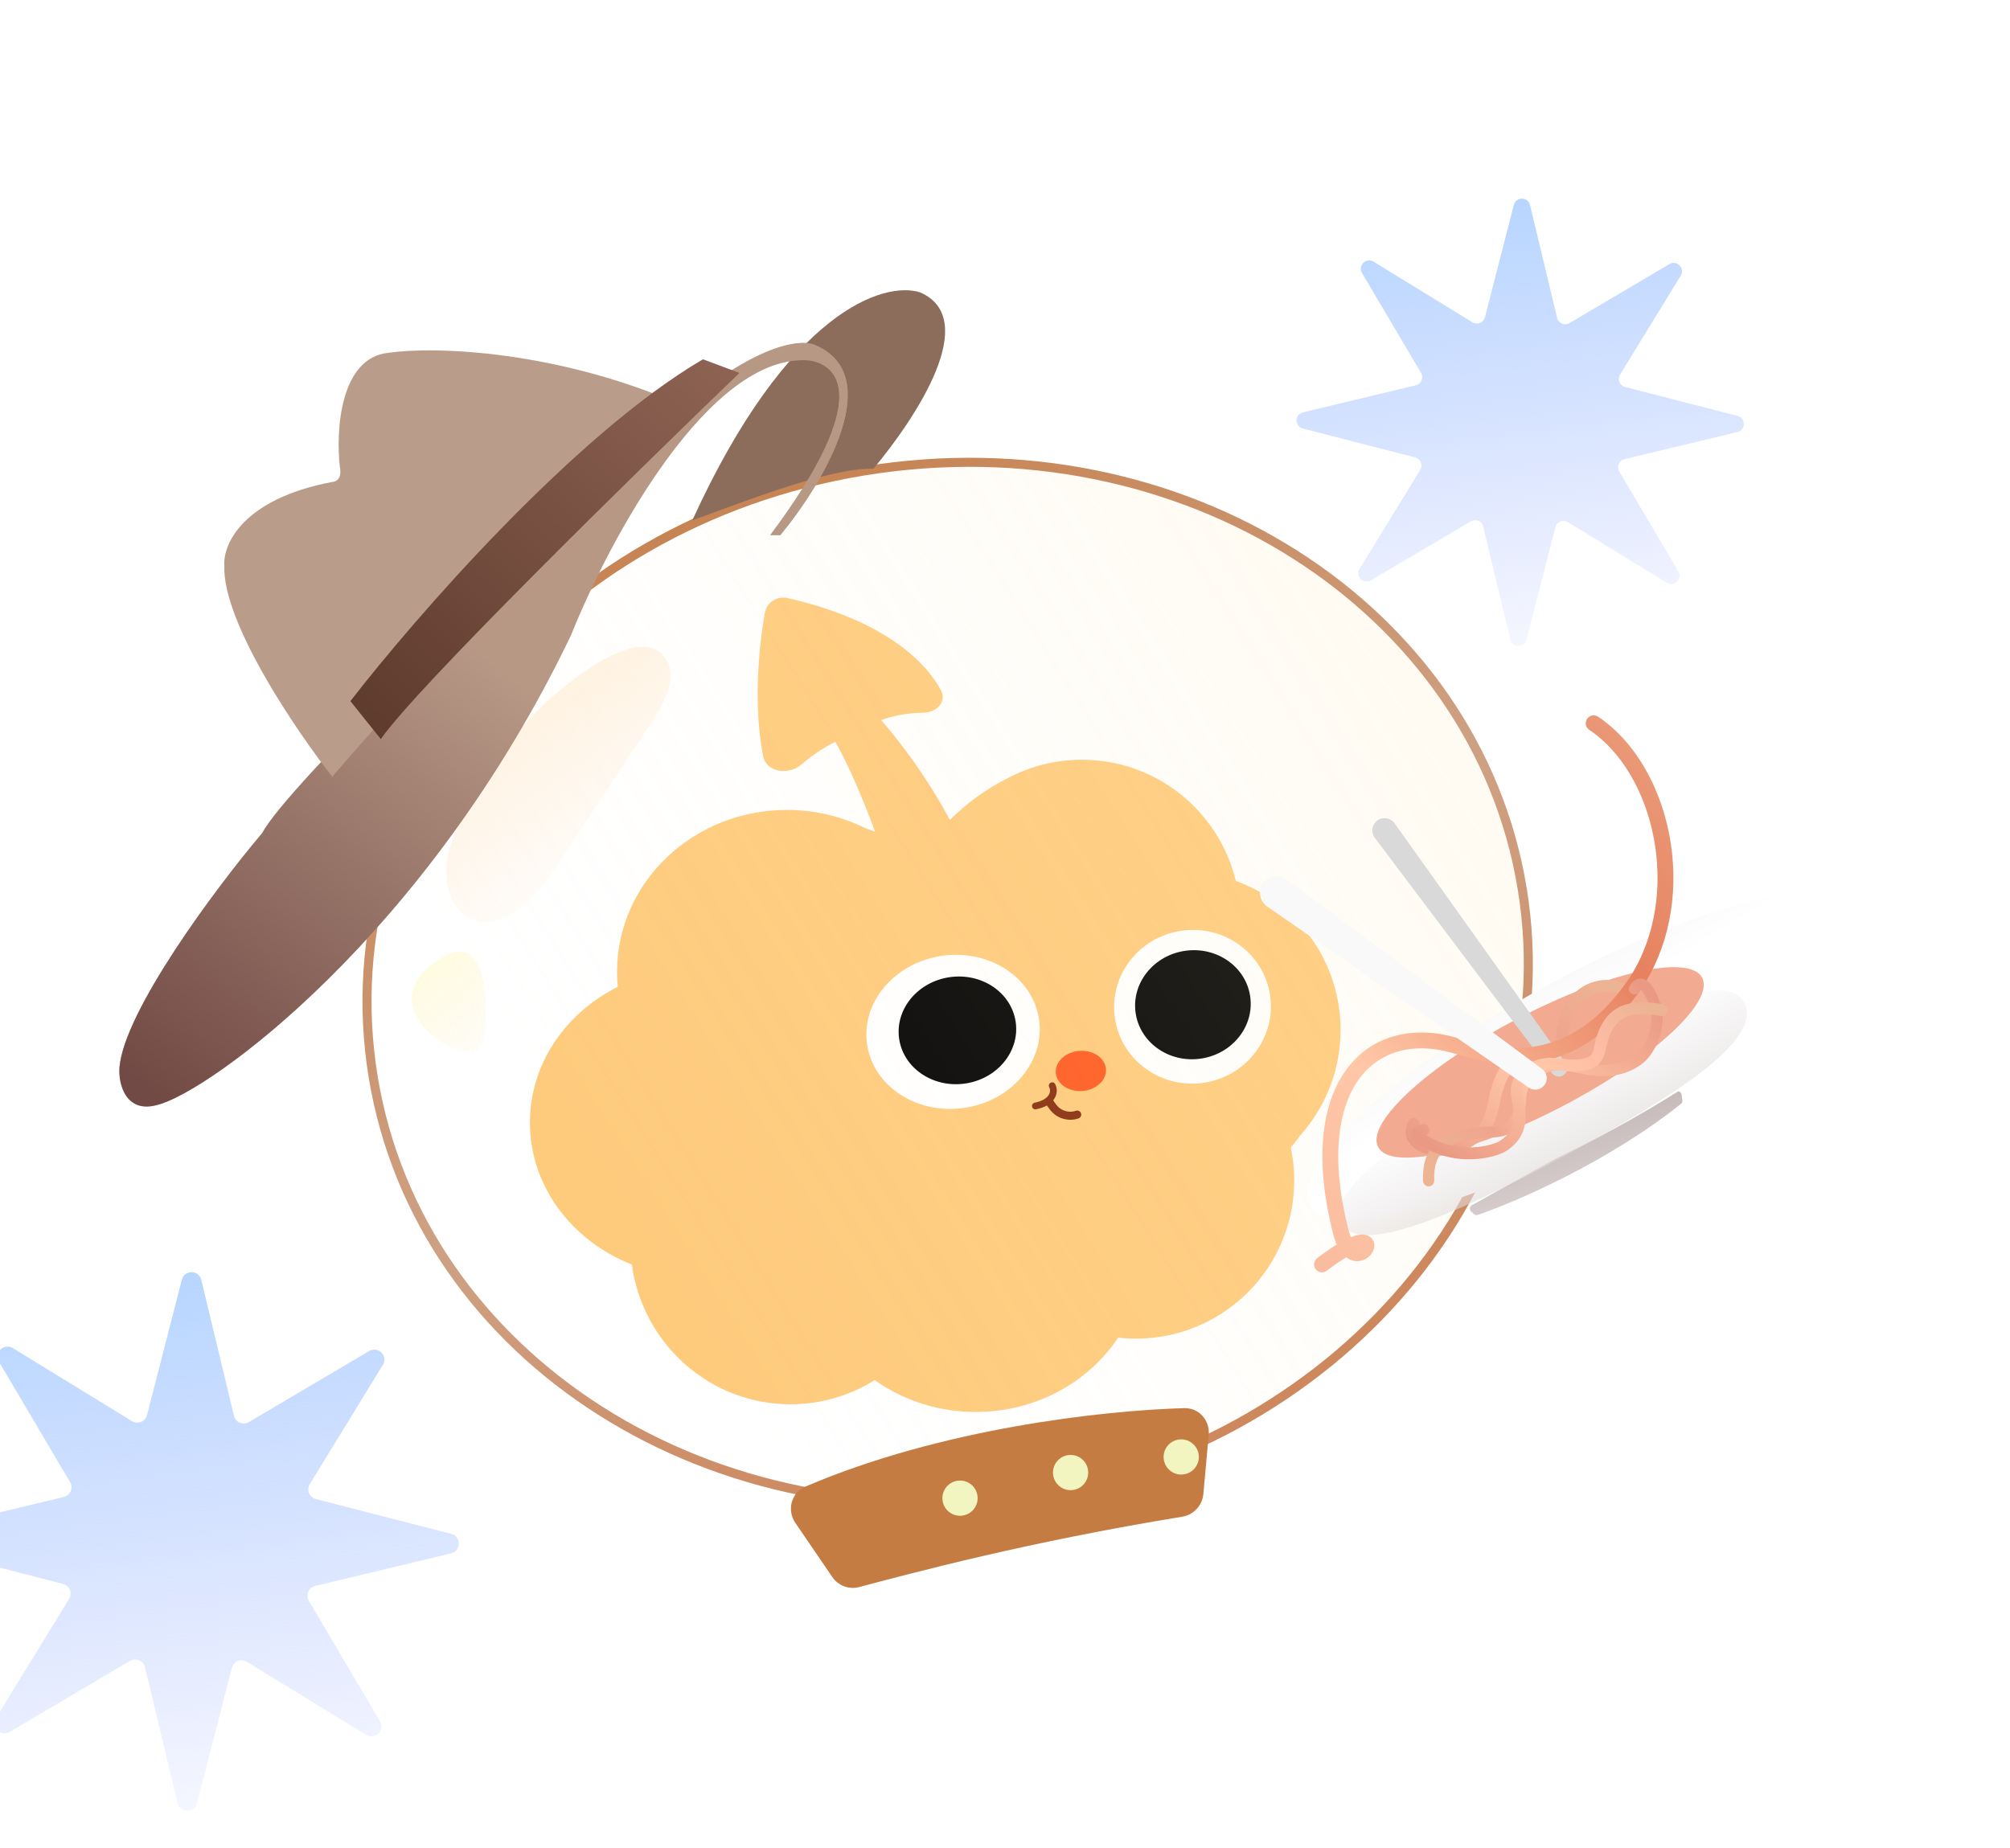 <svg width="298" height="274" viewBox="0 0 298 274" fill="none" xmlns="http://www.w3.org/2000/svg">
<g clip-path="url(#clip0_2876_43122)">
<path d="M0.712 19.125L0.607 19.284L0.79 19.335L0.607 19.389L0.714 19.546L0.54 19.47L0.521 19.66L0.436 19.489L0.3 19.622L0.345 19.437L0.155 19.451L0.308 19.338L0.154 19.227L0.344 19.239L0.297 19.054L0.435 19.185L0.517 19.014L0.538 19.203L0.712 19.125Z" fill="white"/>
<path d="M63.484 37.953L63.378 38.112L63.561 38.163L63.379 38.217L63.486 38.374L63.311 38.298L63.292 38.488L63.208 38.317L63.071 38.45L63.116 38.265L62.926 38.279L63.08 38.166L62.925 38.055L63.115 38.067L63.068 37.882L63.206 38.014L63.289 37.842L63.31 38.031L63.484 37.953Z" fill="white"/>
<path d="M25.114 59.594L25.009 59.752L25.192 59.804L25.009 59.858L25.117 60.015L24.942 59.939L24.923 60.128L24.839 59.958L24.702 60.09L24.747 59.905L24.557 59.92L24.71 59.807L24.556 59.695L24.746 59.707L24.699 59.523L24.837 59.654L24.92 59.483L24.941 59.672L25.114 59.594Z" fill="white"/>
<path d="M31.016 25.164L30.911 25.323L31.094 25.374L30.911 25.428L31.019 25.585L30.844 25.509L30.825 25.698L30.74 25.528L30.604 25.661L30.649 25.476L30.459 25.49L30.612 25.377L30.458 25.266L30.648 25.278L30.601 25.093L30.739 25.224L30.822 25.053L30.843 25.242L31.016 25.164Z" fill="white"/>
<path d="M12.979 33.359L12.874 33.518L13.057 33.57L12.874 33.623L12.982 33.781L12.807 33.704L12.788 33.894L12.703 33.723L12.567 33.856L12.612 33.671L12.422 33.685L12.575 33.572L12.421 33.461L12.611 33.473L12.564 33.288L12.702 33.42L12.784 33.248L12.806 33.438L12.979 33.359Z" fill="white"/>
<path d="M127.104 54.023L126.999 54.182L127.182 54.234L126.999 54.287L127.106 54.445L126.932 54.368L126.913 54.558L126.828 54.387L126.692 54.52L126.737 54.335L126.547 54.349L126.7 54.236L126.546 54.125L126.736 54.137L126.689 53.953L126.827 54.084L126.909 53.912L126.931 54.102L127.104 54.023Z" fill="white"/>
<path d="M69.713 19.922L69.608 20.08L69.791 20.132L69.609 20.186L69.716 20.343L69.541 20.267L69.522 20.456L69.438 20.286L69.301 20.419L69.346 20.234L69.156 20.248L69.31 20.135L69.155 20.023L69.345 20.035L69.298 19.851L69.436 19.982L69.519 19.811L69.54 20L69.713 19.922Z" fill="white"/>
<path d="M208.761 38.937L208.656 39.096L208.839 39.148L208.657 39.201L208.764 39.359L208.589 39.282L208.57 39.472L208.486 39.301L208.349 39.434L208.394 39.249L208.204 39.263L208.357 39.15L208.203 39.039L208.393 39.051L208.346 38.867L208.484 38.998L208.567 38.826L208.588 39.016L208.761 38.937Z" fill="white"/>
<path d="M132.68 92.719L132.574 92.877L132.758 92.929L132.575 92.983L132.682 93.14L132.508 93.064L132.489 93.253L132.404 93.083L132.268 93.216L132.312 93.03L132.123 93.045L132.276 92.932L132.121 92.82L132.311 92.832L132.264 92.648L132.402 92.779L132.485 92.608L132.506 92.797L132.68 92.719Z" fill="white"/>
<path d="M69.387 66.812L69.282 66.971L69.465 67.023L69.282 67.076L69.39 67.234L69.215 67.157L69.196 67.347L69.112 67.176L68.975 67.309L69.02 67.124L68.83 67.138L68.983 67.025L68.829 66.914L69.019 66.926L68.972 66.742L69.11 66.873L69.193 66.701L69.214 66.891L69.387 66.812Z" fill="white"/>
<path d="M66.764 117.641L66.658 117.799L66.842 117.851L66.659 117.905L66.766 118.062L66.592 117.986L66.573 118.175L66.488 118.004L66.352 118.137L66.396 117.952L66.207 117.966L66.36 117.853L66.205 117.742L66.395 117.754L66.349 117.57L66.486 117.701L66.569 117.53L66.59 117.719L66.764 117.641Z" fill="white"/>
<path d="M262.872 113.047L262.767 113.205L262.95 113.257L262.767 113.311L262.875 113.468L262.7 113.392L262.681 113.581L262.596 113.411L262.46 113.544L262.505 113.359L262.315 113.373L262.468 113.26L262.314 113.148L262.504 113.161L262.457 112.976L262.595 113.107L262.677 112.936L262.699 113.125L262.872 113.047Z" fill="white"/>
<path d="M199.252 273.75L199.147 273.909L199.33 273.96L199.147 274.014L199.254 274.171L199.08 274.095L199.061 274.284L198.976 274.114L198.84 274.247L198.885 274.062L198.695 274.076L198.848 273.963L198.694 273.852L198.884 273.864L198.837 273.679L198.975 273.81L199.057 273.639L199.078 273.828L199.252 273.75Z" fill="white"/>
<path d="M256.971 149.453L256.865 149.612L257.049 149.663L256.866 149.717L256.973 149.874L256.799 149.798L256.78 149.988L256.695 149.817L256.559 149.95L256.603 149.765L256.414 149.779L256.567 149.666L256.412 149.555L256.602 149.567L256.555 149.382L256.693 149.514L256.776 149.342L256.797 149.531L256.971 149.453Z" fill="white"/>
<path d="M167.769 123.547L167.663 123.705L167.847 123.757L167.664 123.811L167.771 123.968L167.597 123.892L167.577 124.081L167.493 123.911L167.356 124.044L167.401 123.859L167.211 123.873L167.365 123.76L167.21 123.648L167.4 123.661L167.353 123.476L167.491 123.607L167.574 123.436L167.595 123.625L167.769 123.547Z" fill="white"/>
<path d="M99.229 247.508L99.124 247.666L99.307 247.718L99.124 247.772L99.231 247.929L99.057 247.853L99.038 248.042L98.953 247.872L98.817 248.005L98.862 247.819L98.672 247.834L98.825 247.721L98.671 247.609L98.861 247.621L98.814 247.437L98.952 247.568L99.034 247.397L99.055 247.586L99.229 247.508Z" fill="white"/>
<path d="M19.539 210.125L19.434 210.284L19.617 210.335L19.434 210.389L19.542 210.546L19.367 210.47L19.348 210.659L19.263 210.489L19.127 210.622L19.172 210.437L18.982 210.451L19.135 210.338L18.981 210.227L19.171 210.239L19.124 210.054L19.262 210.185L19.344 210.014L19.366 210.203L19.539 210.125Z" fill="white"/>
<path d="M20.524 96.328L20.418 96.487L20.601 96.538L20.419 96.592L20.526 96.749L20.351 96.673L20.332 96.863L20.248 96.692L20.111 96.825L20.156 96.64L19.966 96.654L20.12 96.541L19.965 96.43L20.155 96.442L20.108 96.257L20.246 96.389L20.329 96.217L20.35 96.406L20.524 96.328Z" fill="white"/>
<path d="M126.12 107.148L126.014 107.307L126.198 107.359L126.015 107.412L126.122 107.57L125.948 107.493L125.929 107.683L125.844 107.512L125.708 107.645L125.752 107.46L125.562 107.474L125.716 107.361L125.561 107.25L125.751 107.262L125.704 107.077L125.842 107.209L125.925 107.037L125.946 107.227L126.12 107.148Z" fill="white"/>
<path d="M276.319 185.203L276.213 185.362L276.396 185.413L276.214 185.467L276.321 185.624L276.146 185.548L276.127 185.738L276.043 185.567L275.906 185.7L275.951 185.515L275.761 185.529L275.915 185.416L275.76 185.305L275.95 185.317L275.903 185.132L276.041 185.264L276.124 185.092L276.145 185.281L276.319 185.203Z" fill="white"/>
<path d="M232.702 225.531L232.597 225.69L232.78 225.741L232.597 225.795L232.705 225.953L232.53 225.876L232.511 226.066L232.426 225.895L232.29 226.028L232.335 225.843L232.145 225.857L232.298 225.744L232.144 225.633L232.334 225.645L232.287 225.46L232.425 225.592L232.508 225.42L232.529 225.609L232.702 225.531Z" fill="white"/>
<path d="M172.36 134.367L172.255 134.526L172.438 134.577L172.255 134.631L172.362 134.788L172.188 134.712L172.169 134.902L172.084 134.731L171.948 134.864L171.993 134.679L171.803 134.693L171.956 134.58L171.801 134.469L171.992 134.481L171.945 134.296L172.083 134.428L172.165 134.256L172.186 134.445L172.36 134.367Z" fill="white"/>
<path d="M243.525 75.008L243.419 75.166L243.602 75.218L243.42 75.272L243.527 75.429L243.352 75.353L243.333 75.542L243.249 75.372L243.112 75.505L243.157 75.32L242.967 75.334L243.121 75.221L242.966 75.109L243.156 75.121L243.109 74.937L243.247 75.068L243.33 74.897L243.351 75.086L243.525 75.008Z" fill="white"/>
<path d="M32.001 243.906L31.895 244.065L32.078 244.116L31.896 244.17L32.003 244.328L31.828 244.251L31.809 244.441L31.725 244.27L31.588 244.403L31.633 244.218L31.443 244.232L31.597 244.119L31.442 244.008L31.632 244.02L31.585 243.835L31.723 243.967L31.806 243.795L31.827 243.984L32.001 243.906Z" fill="white"/>
<path d="M24.13 144.859L24.025 145.018L24.208 145.07L24.025 145.123L24.132 145.281L23.958 145.204L23.939 145.394L23.854 145.223L23.718 145.356L23.763 145.171L23.573 145.185L23.726 145.072L23.572 144.961L23.762 144.973L23.715 144.788L23.852 144.92L23.935 144.748L23.956 144.938L24.13 144.859Z" fill="white"/>
<path d="M204.827 141.25L204.722 141.409L204.905 141.46L204.722 141.514L204.83 141.671L204.655 141.595L204.636 141.784L204.551 141.614L204.415 141.747L204.46 141.562L204.27 141.576L204.423 141.463L204.269 141.352L204.459 141.364L204.412 141.179L204.55 141.31L204.633 141.139L204.654 141.328L204.827 141.25Z" fill="white"/>
<path d="M152.356 188.484L152.25 188.643L152.433 188.695L152.251 188.748L152.358 188.906L152.183 188.829L152.164 189.019L152.08 188.848L151.943 188.981L151.988 188.796L151.798 188.81L151.952 188.697L151.797 188.586L151.987 188.598L151.94 188.413L152.078 188.545L152.161 188.373L152.182 188.563L152.356 188.484Z" fill="white"/>
<path d="M187.331 211.031L187.12 211.349L187.486 211.452L187.121 211.56L187.335 211.875L186.986 211.722L186.948 212.101L186.779 211.76L186.506 212.026L186.595 211.655L186.215 211.683L186.522 211.457L186.213 211.235L186.593 211.259L186.499 210.89L186.775 211.152L186.941 210.809L186.983 211.188L187.331 211.031Z" fill="white"/>
<path d="M106.173 155.281L105.962 155.599L106.329 155.702L105.964 155.81L106.178 156.125L105.829 155.972L105.791 156.351L105.621 156.01L105.348 156.276L105.438 155.905L105.058 155.933L105.365 155.707L105.056 155.485L105.436 155.509L105.342 155.14L105.618 155.402L105.784 155.059L105.826 155.438L106.173 155.281Z" fill="white"/>
<path d="M225.872 19.516L225.661 19.833L226.027 19.936L225.662 20.044L225.876 20.359L225.527 20.206L225.489 20.585L225.32 20.244L225.047 20.51L225.136 20.14L224.756 20.168L225.063 19.942L224.754 19.719L225.134 19.743L225.04 19.374L225.316 19.637L225.482 19.294L225.524 19.672L225.872 19.516Z" fill="white"/>
<path d="M154.38 20.492L154.169 20.81L154.536 20.913L154.171 21.02L154.385 21.335L154.036 21.183L153.998 21.562L153.828 21.221L153.556 21.486L153.645 21.116L153.265 21.144L153.572 20.918L153.263 20.696L153.643 20.72L153.549 20.351L153.825 20.613L153.991 20.27L154.033 20.649L154.38 20.492Z" fill="white"/>
<path d="M294.085 212.016L293.874 212.333L294.241 212.436L293.875 212.544L294.09 212.859L293.741 212.706L293.702 213.085L293.533 212.744L293.26 213.01L293.35 212.64L292.97 212.668L293.277 212.442L292.967 212.219L293.348 212.243L293.254 211.874L293.53 212.137L293.695 211.794L293.738 212.172L294.085 212.016Z" fill="white"/>
<path d="M65.18 204.141L64.969 204.458L65.336 204.561L64.97 204.669L65.185 204.984L64.836 204.831L64.798 205.21L64.628 204.869L64.355 205.135L64.445 204.765L64.065 204.793L64.372 204.567L64.063 204.344L64.443 204.368L64.349 203.999L64.625 204.262L64.79 203.919L64.833 204.297L65.18 204.141Z" fill="white"/>
<path d="M18.284 184.797L18.073 185.114L18.44 185.218L18.074 185.325L18.289 185.64L17.94 185.487L17.902 185.867L17.732 185.525L17.459 185.791L17.549 185.421L17.169 185.449L17.476 185.223L17.167 185L17.547 185.024L17.453 184.655L17.729 184.918L17.894 184.575L17.937 184.954L18.284 184.797Z" fill="white"/>
<path d="M2.214 108.383L2.003 108.7L2.37 108.804L2.005 108.911L2.219 109.226L1.87 109.073L1.832 109.453L1.662 109.111L1.389 109.377L1.479 109.007L1.099 109.035L1.406 108.809L1.097 108.586L1.477 108.61L1.383 108.241L1.659 108.504L1.825 108.161L1.867 108.539L2.214 108.383Z" fill="white"/>
<path d="M233.712 1.338L233.481 1.331L233.652 1.575L233.407 1.406L233.417 1.639L233.274 1.388L233.118 1.5L233.143 1.284L232.895 1.224L233.077 1.144L232.852 0.939L233.105 1.032L233.009 0.779L233.216 1.002L233.293 0.819L233.356 1.067L233.571 1.04L233.461 1.197L233.712 1.338Z" fill="white"/>
<path d="M294.217 84.565L293.986 84.558L294.156 84.801L293.912 84.633L293.922 84.865L293.779 84.614L293.623 84.727L293.648 84.51L293.4 84.45L293.582 84.37L293.357 84.166L293.61 84.259L293.514 84.006L293.72 84.229L293.798 84.045L293.861 84.294L294.076 84.266L293.966 84.424L294.217 84.565Z" fill="white"/>
<path d="M273.153 118.229L272.921 118.222L273.092 118.465L272.848 118.297L272.857 118.529L272.714 118.278L272.559 118.391L272.584 118.175L272.336 118.114L272.517 118.034L272.293 117.83L272.546 117.923L272.45 117.67L272.656 117.893L272.734 117.709L272.796 117.958L273.011 117.93L272.901 118.088L273.153 118.229Z" fill="white"/>
<path d="M219.974 28.416L219.743 28.409L219.913 28.653L219.669 28.485L219.679 28.717L219.535 28.466L219.38 28.578L219.405 28.362L219.157 28.302L219.339 28.222L219.114 28.017L219.367 28.11L219.271 27.857L219.477 28.08L219.555 27.897L219.618 28.146L219.832 28.118L219.723 28.276L219.974 28.416Z" fill="white"/>
<path d="M181.067 61.393L180.836 61.386L181.006 61.63L180.762 61.461L180.772 61.693L180.629 61.442L180.473 61.555L180.498 61.339L180.25 61.279L180.432 61.198L180.207 60.994L180.46 61.087L180.364 60.834L180.571 61.057L180.648 60.873L180.711 61.122L180.926 61.094L180.816 61.252L181.067 61.393Z" fill="white"/>
<path d="M290.994 179.666L290.762 179.659L290.933 179.903L290.688 179.734L290.698 179.967L290.555 179.716L290.4 179.828L290.425 179.612L290.177 179.552L290.358 179.472L290.134 179.267L290.387 179.361L290.291 179.107L290.497 179.33L290.574 179.147L290.637 179.396L290.852 179.368L290.742 179.525L290.994 179.666Z" fill="white"/>
<path d="M125.913 189.893L125.682 189.886L125.853 190.129L125.608 189.961L125.618 190.193L125.475 189.942L125.319 190.055L125.344 189.839L125.096 189.778L125.278 189.698L125.053 189.494L125.307 189.587L125.211 189.334L125.417 189.557L125.494 189.374L125.557 189.622L125.772 189.594L125.662 189.752L125.913 189.893Z" fill="white"/>
<path d="M62.328 73.44L62.097 73.433L62.268 73.676L62.023 73.508L62.033 73.74L61.89 73.489L61.734 73.602L61.76 73.385L61.511 73.325L61.693 73.245L61.468 73.041L61.722 73.134L61.626 72.881L61.832 73.104L61.909 72.92L61.972 73.169L62.187 73.141L62.077 73.299L62.328 73.44Z" fill="white"/>
<path d="M255.54 121.026L255.309 121.019L255.48 121.262L255.235 121.094L255.245 121.326L255.102 121.075L254.946 121.188L254.971 120.971L254.723 120.911L254.905 120.831L254.68 120.627L254.933 120.72L254.838 120.467L255.044 120.69L255.121 120.506L255.184 120.755L255.399 120.727L255.289 120.885L255.54 121.026Z" fill="white"/>
<path d="M288.527 192.502L288.295 192.495L288.466 192.739L288.222 192.57L288.231 192.803L288.088 192.552L287.933 192.664L287.958 192.448L287.71 192.388L287.891 192.308L287.667 192.103L287.92 192.196L287.824 191.943L288.03 192.166L288.108 191.983L288.17 192.232L288.385 192.204L288.275 192.361L288.527 192.502Z" fill="white"/>
<path d="M52.521 111.401L52.29 111.394L52.46 111.637L52.216 111.469L52.225 111.701L52.082 111.45L51.927 111.563L51.952 111.346L51.704 111.286L51.885 111.206L51.661 111.002L51.914 111.095L51.818 110.842L52.024 111.065L52.102 110.881L52.165 111.13L52.379 111.102L52.269 111.26L52.521 111.401Z" fill="white"/>
<path d="M113.661 32.479L113.43 32.472L113.6 32.715L113.356 32.547L113.366 32.779L113.223 32.528L113.067 32.641L113.092 32.425L112.844 32.364L113.026 32.284L112.801 32.08L113.054 32.173L112.958 31.92L113.164 32.143L113.242 31.959L113.305 32.208L113.519 32.18L113.41 32.338L113.661 32.479Z" fill="white"/>
<path d="M227.667 208.166L227.436 208.159L227.607 208.403L227.362 208.234L227.372 208.467L227.229 208.216L227.073 208.328L227.098 208.112L226.85 208.052L227.032 207.972L226.807 207.767L227.06 207.861L226.964 207.607L227.171 207.83L227.248 207.647L227.311 207.896L227.526 207.868L227.416 208.025L227.667 208.166Z" fill="white"/>
<path d="M251.23 263.622L250.767 263.608L251.108 264.096L250.619 263.759L250.639 264.224L250.352 263.721L250.041 263.946L250.091 263.514L249.595 263.393L249.958 263.233L249.509 262.823L250.015 263.01L249.823 262.503L250.236 262.95L250.391 262.583L250.517 263.08L250.947 263.025L250.727 263.34L251.23 263.622Z" fill="white"/>
<path d="M198.973 132.52L198.51 132.507L198.851 132.994L198.362 132.657L198.382 133.122L198.096 132.62L197.784 132.845L197.834 132.412L197.338 132.292L197.701 132.131L197.252 131.722L197.758 131.909L197.567 131.402L197.979 131.848L198.134 131.481L198.26 131.979L198.69 131.923L198.47 132.239L198.973 132.52Z" fill="white"/>
<path d="M118.115 120.77L117.652 120.757L117.993 121.244L117.504 120.907L117.524 121.372L117.238 120.87L116.926 121.095L116.977 120.662L116.48 120.542L116.843 120.381L116.394 119.972L116.901 120.159L116.709 119.652L117.121 120.098L117.276 119.731L117.402 120.229L117.832 120.173L117.612 120.489L118.115 120.77Z" fill="white"/>
<path d="M32.612 181.817L32.149 181.803L32.49 182.291L32.001 181.954L32.021 182.419L31.734 181.916L31.423 182.141L31.473 181.709L30.977 181.589L31.34 181.428L30.891 181.019L31.397 181.205L31.205 180.699L31.618 181.145L31.773 180.778L31.899 181.276L32.328 181.22L32.108 181.536L32.612 181.817Z" fill="white"/>
<path d="M78.822 54.106L78.359 54.093L78.7 54.58L78.211 54.243L78.231 54.708L77.944 54.206L77.633 54.431L77.683 53.998L77.187 53.878L77.55 53.717L77.101 53.308L77.607 53.495L77.415 52.988L77.828 53.434L77.983 53.067L78.109 53.565L78.538 53.509L78.318 53.825L78.822 54.106Z" fill="white"/>
<path d="M2.164 122.614L1.702 122.6L2.043 123.088L1.554 122.751L1.573 123.216L1.287 122.713L0.976 122.938L1.026 122.506L0.529 122.385L0.893 122.225L0.443 121.816L0.95 122.002L0.758 121.496L1.171 121.942L1.326 121.575L1.451 122.073L1.881 122.017L1.661 122.332L2.164 122.614Z" fill="white"/>
<path d="M248.827 84.738C249.482 85.846 248.216 87.091 247.119 86.419L232.443 77.423C231.735 76.989 230.809 77.364 230.602 78.168L226.312 94.838C225.992 96.085 224.217 96.07 223.916 94.819L219.9 78.081C219.706 77.273 218.786 76.883 218.071 77.306L203.25 86.06C202.142 86.715 200.897 85.449 201.57 84.352L210.565 69.676C210.999 68.968 210.625 68.042 209.82 67.835L193.15 63.546C191.904 63.225 191.918 61.45 193.17 61.149L209.908 57.133C210.715 56.939 211.105 56.019 210.683 55.304L201.928 40.483C201.274 39.375 202.539 38.13 203.637 38.803L218.313 47.798C219.021 48.233 219.946 47.858 220.153 47.054L224.443 30.383C224.764 29.137 226.539 29.151 226.839 30.403L230.856 47.141C231.05 47.949 231.969 48.338 232.684 47.916L247.505 39.162C248.613 38.507 249.858 39.773 249.186 40.87L240.19 55.546C239.756 56.254 240.131 57.179 240.935 57.386L257.605 61.676C258.852 61.997 258.837 63.772 257.586 64.072L240.848 68.089C240.04 68.283 239.65 69.202 240.073 69.917L248.827 84.738Z" fill="url(#paint0_linear_2876_43122)"/>
<path d="M56.33 255.237C57.118 256.572 55.594 258.071 54.272 257.261L36.596 246.427C35.743 245.904 34.628 246.355 34.379 247.324L29.212 267.402C28.826 268.904 26.688 268.886 26.326 267.379L21.488 247.218C21.255 246.246 20.147 245.776 19.286 246.285L1.435 256.829C0.1 257.618 -1.399 256.094 -0.589 254.772L10.245 237.096C10.768 236.243 10.317 235.128 9.348 234.878L-10.73 229.712C-12.232 229.325 -12.214 227.187 -10.707 226.826L9.453 221.988C10.426 221.754 10.896 220.647 10.387 219.786L-0.157 201.934C-0.946 200.6 0.578 199.1 1.9 199.91L19.576 210.745C20.429 211.268 21.544 210.816 21.794 209.848L26.96 189.769C27.347 188.268 29.485 188.286 29.846 189.793L34.684 209.953C34.917 210.926 36.025 211.395 36.886 210.887L54.737 200.342C56.072 199.554 57.572 201.078 56.762 202.4L45.927 220.076C45.404 220.929 45.855 222.044 46.824 222.293L66.903 227.46C68.404 227.846 68.386 229.984 66.879 230.346L46.719 235.184C45.746 235.417 45.277 236.525 45.785 237.386L56.33 255.237Z" fill="url(#paint1_linear_2876_43122)"/>
<g filter="url(#filter0_ii_2876_43122)">
<path d="M122.342 87.302C122.619 85.733 124.153 84.742 125.706 85.095C139.672 88.275 146.072 94.295 148.454 98.789C149.349 100.48 147.798 102.058 145.885 102.092C143.316 102.137 141.191 102.605 139.565 103.192C141.672 105.531 146.266 111.358 149.763 118C152.158 115.615 155.123 113.397 158.42 111.771C161.685 110.05 165.403 109.074 169.35 109.074C180.418 109.074 189.694 116.738 192.167 127.048C201.22 130.301 207.695 138.961 207.695 149.135C207.695 155.125 205.448 160.591 201.753 164.737C201.306 165.349 200.828 165.965 200.32 166.587C200.651 168.157 200.827 169.786 200.827 171.455C200.826 184.414 190.321 194.919 177.363 194.919C176.469 194.919 175.587 194.867 174.719 194.77C170.318 201.389 162.511 205.792 153.612 205.792C147.985 205.792 142.796 204.031 138.626 201.064C134.999 203.338 130.722 204.652 126.141 204.652C114.134 204.652 104.21 195.635 102.616 183.927C93.734 180.43 87.511 172.321 87.511 162.875C87.511 154.186 92.775 146.628 100.531 142.75C100.462 142.026 100.425 141.292 100.425 140.551C100.425 127.276 111.699 116.514 125.606 116.514C129.777 116.514 133.712 117.483 137.176 119.197C137.67 119.369 138.17 119.551 138.676 119.743C137.222 115.765 135.119 110.604 132.8 106.404C130.811 107.406 129.141 108.588 127.792 109.76C125.924 111.383 122.582 110.99 122.099 108.562C120.638 101.212 121.383 92.731 122.342 87.302Z" fill="#FECA7A"/>
</g>
<g filter="url(#filter1_g_2876_43122)">
<ellipse cx="141.3" cy="153.018" rx="12.88" ry="11.393" transform="rotate(-8.011 141.3 153.018)" fill="white"/>
</g>
<g filter="url(#filter2_g_2876_43122)">
<ellipse cx="141.945" cy="152.792" rx="8.729" ry="7.97" transform="rotate(-8.011 141.945 152.792)" fill="black"/>
</g>
<g filter="url(#filter3_g_2876_43122)">
<ellipse cx="176.799" cy="149.294" rx="11.629" ry="11.393" transform="rotate(-8.011 176.799 149.294)" fill="white"/>
</g>
<ellipse cx="160.249" cy="158.809" rx="3.73" ry="2.984" transform="rotate(-4.241 160.249 158.809)" fill="#FF581D"/>
<path d="M155.594 163.438L156.091 164.127C156.911 165.264 158.377 165.734 159.705 165.284V165.284" stroke="#852A0A" stroke-width="1.194" stroke-linecap="round"/>
<g filter="url(#filter4_g_2876_43122)">
<ellipse cx="176.86" cy="148.991" rx="8.581" ry="8.078" transform="rotate(-8.011 176.86 148.991)" fill="black"/>
</g>
<g filter="url(#filter5_n_2876_43122)">
<ellipse cx="140.5" cy="145.721" rx="86.984" ry="77.562" transform="rotate(-9.304 140.5 145.721)" fill="url(#paint2_linear_2876_43122)" fill-opacity="0.9"/>
<path d="M128.069 69.842C175.184 62.123 218.823 89.928 225.677 131.766C232.531 173.603 200.047 213.881 152.932 221.6C105.817 229.319 62.179 201.513 55.324 159.676C48.47 117.838 80.954 77.561 128.069 69.842Z" stroke="url(#paint3_linear_2876_43122)" stroke-width="1.343"/>
</g>
<g filter="url(#filter6_ii_2876_43122)">
<path d="M132.341 232.357L126.862 224.325C125.576 222.44 126.268 219.85 128.365 218.952C148.571 210.3 172.49 207.671 184.526 207.32C186.689 207.257 188.352 209.123 188.156 211.279L187.359 220.065C187.204 221.768 185.908 223.147 184.22 223.423C161.154 227.188 144.229 231.775 136.313 233.856C134.803 234.253 133.221 233.647 132.341 232.357Z" fill="#C57C42"/>
</g>
<circle cx="158.726" cy="218.365" r="2.611" transform="rotate(-0.253 158.726 218.365)" fill="#F3F5C0"/>
<circle cx="142.331" cy="222.162" r="2.611" transform="rotate(-0.253 142.331 222.162)" fill="#F3F5C0"/>
<circle cx="175.127" cy="216.053" r="2.611" transform="rotate(-0.253 175.127 216.053)" fill="#F3F5C0"/>
<path opacity="0.8" d="M96.567 107.156L82.082 129.13C78.929 133.913 73.015 139.216 68.625 135.536C65.916 133.266 65.904 128.953 66.546 126.138C67.934 121.121 73.735 108.906 85.827 100.182C93.112 94.928 96.778 95.262 98.443 97.327C100.709 100.136 98.554 104.143 96.567 107.156Z" fill="url(#paint4_linear_2876_43122)"/>
<path opacity="0.89" d="M64.987 142.329C72.128 137.522 72.474 148.264 71.754 154.235C70.874 157.522 66.911 155.624 65.04 154.265C62.047 152.289 57.847 147.135 64.987 142.329Z" fill="url(#paint5_linear_2876_43122)"/>
<path d="M156 161C156.5 162 156 163.508 153.5 164.008" stroke="#903C1D" stroke-linecap="round"/>
<path d="M129.5 69.5C122.651 69.32 108.426 75.129 102.644 77.157C116.882 45.975 131.106 41.635 136.438 43.363C145.45 47.328 135.883 61.84 129.5 69.5Z" fill="#8C6C5A"/>
<g filter="url(#filter7_ii_2876_43122)">
<path d="M99.94 84.366C78.492 129.065 46.094 152.181 38.659 153.983C33.928 155.335 32.802 150.829 33.027 148.35C33.779 140.086 47.071 122.066 54.205 113.655C57.629 106.986 91.379 74.228 107.826 58.683C124.047 41.741 133.509 40.059 136.213 41.335C146.667 45.841 137.684 61.389 131 69.5H129.5C145 48.773 139.367 44.188 135.312 43.587C120.532 42.326 105.573 70.247 99.94 84.366Z" fill="#BA9C8A"/>
<path d="M99.94 84.366C78.492 129.065 46.094 152.181 38.659 153.983C33.928 155.335 32.802 150.829 33.027 148.35C33.779 140.086 47.071 122.066 54.205 113.655C57.629 106.986 91.379 74.228 107.826 58.683C124.047 41.741 133.509 40.059 136.213 41.335C146.667 45.841 137.684 61.389 131 69.5H129.5C145 48.773 139.367 44.188 135.312 43.587C120.532 42.326 105.573 70.247 99.94 84.366Z" fill="url(#paint6_linear_2876_43122)" fill-opacity="0.7"/>
</g>
<g filter="url(#filter8_ii_2876_43122)">
<path d="M38.209 82.112C37.848 90.403 48.873 106.668 54.205 113.427C70.733 94.297 82.485 82.377 107.375 58.906C87.909 50.074 69.149 49.594 62.541 50.57C55.331 51.291 54.73 62.136 55.331 67.468C55.692 69.27 54.73 69.721 54.205 69.721C40.867 72.244 37.983 79.033 38.209 82.112Z" fill="#BA9C8A"/>
</g>
<g filter="url(#filter9_i_2876_43122)">
<path d="M101.968 56.883C82.862 68.058 59.161 95.334 49.699 107.575L54.205 113.207C59.432 105.637 91.829 73.855 107.375 58.91L101.968 56.883Z" fill="url(#paint7_linear_2876_43122)"/>
</g>
<path d="M218.52 180.038L218.113 179.672C217.814 179.402 217.868 178.918 218.22 178.722L248.437 161.886C248.797 161.686 249.247 161.909 249.305 162.318L249.423 163.159C249.452 163.364 249.371 163.569 249.209 163.698C238.4 172.324 224.867 178.179 219.093 180.16C218.892 180.228 218.677 180.18 218.52 180.038Z" fill="url(#paint8_linear_2876_43122)"/>
<g filter="url(#filter10_ii_2876_43122)">
<ellipse cx="45.648" cy="11.755" rx="45.648" ry="11.755" transform="matrix(0.879 -0.477 0.41 0.912 185.189 171.219)" fill="url(#paint9_linear_2876_43122)"/>
</g>
<g filter="url(#filter11_if_2876_43122)">
<path d="M258.684 144.703C261.148 150.195 248.203 158.442 231.682 167.382C215.16 176.322 201.144 182.18 198.855 177.078C196.566 171.975 209.336 163.339 225.858 154.399C242.379 145.459 256.22 139.21 258.684 144.703Z" fill="url(#paint10_linear_2876_43122)" fill-opacity="0.6"/>
</g>
<g filter="url(#filter12_i_2876_43122)">
<ellipse cx="228.339" cy="159.633" rx="27.105" ry="7.297" transform="rotate(-27.59 228.339 159.633)" fill="#F2AA91"/>
</g>
<path d="M240.25 146.47C236.845 145.48 232.351 146.951 231.523 153.834C231.23 155.858 230.283 157.132 226.44 156.892C224.519 156.772 222.865 158.146 221.799 162.065C221.39 163.672 221.115 167.103 218.696 168.646C217.692 169.286 215.796 170.804 212.626 170.423C210.816 170.206 208.408 169.009 209.586 166.641" stroke="url(#paint11_linear_2876_43122)" stroke-width="1.762" stroke-linecap="round"/>
<g filter="url(#filter13_i_2876_43122)">
<path d="M204.201 123.114C205.02 122.514 206.171 122.699 206.76 123.526L232.128 159.122C232.524 159.677 232.4 160.447 231.85 160.85C231.3 161.253 230.528 161.139 230.118 160.595L203.822 125.678C203.212 124.867 203.382 123.714 204.201 123.114Z" fill="#D9D9D9"/>
</g>
<path d="M236.279 107.255C246.568 114.147 250.687 132.654 242.797 145.294C232.889 160.378 221.052 156.536 215.583 154.994C203.145 151.485 193.354 161.093 198.755 182.562C200.961 191.331 207.467 178.77 196 187.5" stroke="url(#paint12_linear_2876_43122)" stroke-width="2.35" stroke-linecap="round"/>
<path d="M211.806 175.089C211.669 170.911 213.339 168.104 221.406 167.833C223.784 167.699 225.358 166.776 225.472 162.532C225.529 160.411 227.976 157.619 231.946 157.912C234.008 158.065 238.985 160.185 243.044 157.017C244.216 156.101 246.509 152.717 245.368 149.059C244.772 147.147 243.464 144.745 242.324 146.631" stroke="url(#paint13_linear_2876_43122)" stroke-width="1.663" stroke-linecap="round"/>
<path d="M246.333 149.791C241.582 148.946 238.225 149.698 237.157 155.688C236.78 157.443 235.58 158.458 230.732 157.789C228.307 157.455 224.895 158.791 224.855 161.814C224.835 163.384 226.783 167.486 222.789 169.961C221.635 170.676 217.561 171.792 213.498 170.288C211.375 169.502 208.76 168.096 211.018 167.578" stroke="url(#paint14_linear_2876_43122)" stroke-width="1.762" stroke-linecap="round"/>
<g filter="url(#filter14_i_2876_43122)">
<path d="M187.266 132.4C188.07 131.278 189.637 131.033 190.745 131.855L228.632 159.958C229.378 160.511 229.543 161.561 229.002 162.315C228.461 163.07 227.414 163.252 226.651 162.723L187.868 135.869C186.733 135.084 186.463 133.521 187.266 132.4Z" fill="#F9F9F9"/>
</g>
</g>
<defs>
<filter id="filter0_ii_2876_43122" x="79.096" y="85.023" width="128.598" height="123.826" filterUnits="userSpaceOnUse" color-interpolation-filters="sRGB">
<feFlood flood-opacity="0" result="BackgroundImageFix"/>
<feBlend mode="normal" in="SourceGraphic" in2="BackgroundImageFix" result="shape"/>
<feColorMatrix in="SourceAlpha" type="matrix" values="0 0 0 0 0 0 0 0 0 0 0 0 0 0 0 0 0 0 127 0" result="hardAlpha"/>
<feOffset dx="-8.415" dy="3.06"/>
<feGaussianBlur stdDeviation="11.245"/>
<feComposite in2="hardAlpha" operator="arithmetic" k2="-1" k3="1"/>
<feColorMatrix type="matrix" values="0 0 0 0 0.933 0 0 0 0 0.961 0 0 0 0 0.682 0 0 0 1 0"/>
<feBlend mode="normal" in2="shape" result="effect1_innerShadow_2876_43122"/>
<feColorMatrix in="SourceAlpha" type="matrix" values="0 0 0 0 0 0 0 0 0 0 0 0 0 0 0 0 0 0 127 0" result="hardAlpha"/>
<feOffset dx="-0.53" dy="0.53"/>
<feGaussianBlur stdDeviation="0.265"/>
<feComposite in2="hardAlpha" operator="arithmetic" k2="-1" k3="1"/>
<feColorMatrix type="matrix" values="0 0 0 0 0.871 0 0 0 0 1 0 0 0 0 0.998 0 0 0 0.5 0"/>
<feBlend mode="normal" in2="effect1_innerShadow_2876_43122" result="effect2_innerShadow_2876_43122"/>
</filter>
<filter id="filter1_g_2876_43122" x="128.073" y="141.221" width="26.453" height="23.598" filterUnits="userSpaceOnUse" color-interpolation-filters="sRGB">
<feFlood flood-opacity="0" result="BackgroundImageFix"/>
<feBlend mode="normal" in="SourceGraphic" in2="BackgroundImageFix" result="shape"/>
<feTurbulence type="fractalNoise" baseFrequency="1.489 1.489" numOctaves="3" seed="3511" />
<feDisplacementMap in="shape" scale="0.746" xChannelSelector="R" yChannelSelector="G" result="displacedImage" width="100%" height="100%" />
<feMerge result="effect1_texture_2876_43122">
<feMergeNode in="displacedImage"/>
</feMerge>
</filter>
<filter id="filter2_g_2876_43122" x="132.984" y="144.56" width="17.923" height="16.466" filterUnits="userSpaceOnUse" color-interpolation-filters="sRGB">
<feFlood flood-opacity="0" result="BackgroundImageFix"/>
<feBlend mode="normal" in="SourceGraphic" in2="BackgroundImageFix" result="shape"/>
<feTurbulence type="fractalNoise" baseFrequency="2.268 2.268" numOctaves="3" seed="3511" />
<feDisplacementMap in="shape" scale="0.49" xChannelSelector="R" yChannelSelector="G" result="displacedImage" width="100%" height="100%" />
<feMerge result="effect1_texture_2876_43122">
<feMergeNode in="displacedImage"/>
</feMerge>
</filter>
<filter id="filter3_g_2876_43122" x="164.8" y="137.525" width="23.998" height="23.543" filterUnits="userSpaceOnUse" color-interpolation-filters="sRGB">
<feFlood flood-opacity="0" result="BackgroundImageFix"/>
<feBlend mode="normal" in="SourceGraphic" in2="BackgroundImageFix" result="shape"/>
<feTurbulence type="fractalNoise" baseFrequency="1.489 1.489" numOctaves="3" seed="3511" />
<feDisplacementMap in="shape" scale="0.746" xChannelSelector="R" yChannelSelector="G" result="displacedImage" width="100%" height="100%" />
<feMerge result="effect1_texture_2876_43122">
<feMergeNode in="displacedImage"/>
</feMerge>
</filter>
<filter id="filter4_g_2876_43122" x="168.043" y="140.653" width="17.634" height="16.67" filterUnits="userSpaceOnUse" color-interpolation-filters="sRGB">
<feFlood flood-opacity="0" result="BackgroundImageFix"/>
<feBlend mode="normal" in="SourceGraphic" in2="BackgroundImageFix" result="shape"/>
<feTurbulence type="fractalNoise" baseFrequency="2.268 2.268" numOctaves="3" seed="3511" />
<feDisplacementMap in="shape" scale="0.49" xChannelSelector="R" yChannelSelector="G" result="displacedImage" width="100%" height="100%" />
<feMerge result="effect1_texture_2876_43122">
<feMergeNode in="displacedImage"/>
</feMerge>
</filter>
<filter id="filter5_n_2876_43122" x="53.739" y="67.883" width="173.523" height="155.672" filterUnits="userSpaceOnUse" color-interpolation-filters="sRGB">
<feFlood flood-opacity="0" result="BackgroundImageFix"/>
<feBlend mode="normal" in="SourceGraphic" in2="BackgroundImageFix" result="shape"/>
<feTurbulence type="fractalNoise" baseFrequency="0.14 0.14" stitchTiles="stitch" numOctaves="3" result="noise" seed="1999" />
<feColorMatrix in="noise" type="luminanceToAlpha" result="alphaNoise" />
<feComponentTransfer in="alphaNoise" result="coloredNoise1">
<feFuncA type="discrete" tableValues="1 1 1 1 1 1 1 1 1 1 1 1 1 1 1 1 1 1 1 1 1 1 1 1 1 1 1 1 1 1 1 1 1 1 1 1 1 1 1 1 1 1 1 1 1 1 1 1 1 1 1 0 0 0 0 0 0 0 0 0 0 0 0 0 0 0 0 0 0 0 0 0 0 0 0 0 0 0 0 0 0 0 0 0 0 0 0 0 0 0 0 0 0 0 0 0 0 0 0 0 "/>
</feComponentTransfer>
<feComposite operator="in" in2="shape" in="coloredNoise1" result="noise1Clipped" />
<feFlood flood-color="rgba(0, 0, 0, 0.08)" result="color1Flood" />
<feComposite operator="in" in2="noise1Clipped" in="color1Flood" result="color1" />
<feMerge result="effect1_noise_2876_43122">
<feMergeNode in="shape" />
<feMergeNode in="color1" />
</feMerge>
</filter>
<filter id="filter6_ii_2876_43122" x="118.306" y="207.32" width="69.866" height="28.148" filterUnits="userSpaceOnUse" color-interpolation-filters="sRGB">
<feFlood flood-opacity="0" result="BackgroundImageFix"/>
<feBlend mode="normal" in="SourceGraphic" in2="BackgroundImageFix" result="shape"/>
<feColorMatrix in="SourceAlpha" type="matrix" values="0 0 0 0 0 0 0 0 0 0 0 0 0 0 0 0 0 0 127 0" result="hardAlpha"/>
<feOffset dx="-8.206" dy="1.492"/>
<feGaussianBlur stdDeviation="3.954"/>
<feComposite in2="hardAlpha" operator="arithmetic" k2="-1" k3="1"/>
<feColorMatrix type="matrix" values="0 0 0 0 0.869 0 0 0 0 0.72 0 0 0 0 1 0 0 0 0.2 0"/>
<feBlend mode="normal" in2="shape" result="effect1_innerShadow_2876_43122"/>
<feColorMatrix in="SourceAlpha" type="matrix" values="0 0 0 0 0 0 0 0 0 0 0 0 0 0 0 0 0 0 127 0" result="hardAlpha"/>
<feOffset dx="-0.746"/>
<feGaussianBlur stdDeviation="0.373"/>
<feComposite in2="hardAlpha" operator="arithmetic" k2="-1" k3="1"/>
<feColorMatrix type="matrix" values="0 0 0 0 0.859 0 0 0 0 0.976 0 0 0 0 0.984 0 0 0 0.2 0"/>
<feBlend mode="normal" in2="effect1_innerShadow_2876_43122" result="effect2_innerShadow_2876_43122"/>
</filter>
<filter id="filter7_ii_2876_43122" x="24" y="41" width="116.993" height="117.234" filterUnits="userSpaceOnUse" color-interpolation-filters="sRGB">
<feFlood flood-opacity="0" result="BackgroundImageFix"/>
<feBlend mode="normal" in="SourceGraphic" in2="BackgroundImageFix" result="shape"/>
<feColorMatrix in="SourceAlpha" type="matrix" values="0 0 0 0 0 0 0 0 0 0 0 0 0 0 0 0 0 0 127 0" result="hardAlpha"/>
<feOffset dx="-6.308" dy="5.858"/>
<feGaussianBlur stdDeviation="0.901"/>
<feComposite in2="hardAlpha" operator="arithmetic" k2="-1" k3="1"/>
<feColorMatrix type="matrix" values="0 0 0 0 0.543 0 0 0 0 0.438 0 0 0 0 0.38 0 0 0 1 0"/>
<feBlend mode="normal" in2="shape" result="effect1_innerShadow_2876_43122"/>
<feColorMatrix in="SourceAlpha" type="matrix" values="0 0 0 0 0 0 0 0 0 0 0 0 0 0 0 0 0 0 127 0" result="hardAlpha"/>
<feOffset dx="-9" dy="4"/>
<feGaussianBlur stdDeviation="9.15"/>
<feComposite in2="hardAlpha" operator="arithmetic" k2="-1" k3="1"/>
<feColorMatrix type="matrix" values="0 0 0 0 0.992 0 0 0 0 0.796 0 0 0 0 0.502 0 0 0 1 0"/>
<feBlend mode="normal" in2="effect1_innerShadow_2876_43122" result="effect2_innerShadow_2876_43122"/>
</filter>
<filter id="filter8_ii_2876_43122" x="29.197" y="47.958" width="82.234" height="69.472" filterUnits="userSpaceOnUse" color-interpolation-filters="sRGB">
<feFlood flood-opacity="0" result="BackgroundImageFix"/>
<feBlend mode="normal" in="SourceGraphic" in2="BackgroundImageFix" result="shape"/>
<feColorMatrix in="SourceAlpha" type="matrix" values="0 0 0 0 0 0 0 0 0 0 0 0 0 0 0 0 0 0 127 0" result="hardAlpha"/>
<feOffset dx="4.055" dy="-2.253"/>
<feGaussianBlur stdDeviation="4.1"/>
<feComposite in2="hardAlpha" operator="arithmetic" k2="-1" k3="1"/>
<feColorMatrix type="matrix" values="0 0 0 0 0.548 0 0 0 0 0.388 0 0 0 0 0.296 0 0 0 1 0"/>
<feBlend mode="normal" in2="shape" result="effect1_innerShadow_2876_43122"/>
<feColorMatrix in="SourceAlpha" type="matrix" values="0 0 0 0 0 0 0 0 0 0 0 0 0 0 0 0 0 0 127 0" result="hardAlpha"/>
<feOffset dx="-9" dy="4"/>
<feGaussianBlur stdDeviation="8.1"/>
<feComposite in2="hardAlpha" operator="arithmetic" k2="-1" k3="1"/>
<feColorMatrix type="matrix" values="0 0 0 0 0.992 0 0 0 0 0.796 0 0 0 0 0.502 0 0 0 1 0"/>
<feBlend mode="normal" in2="effect1_innerShadow_2876_43122" result="effect2_innerShadow_2876_43122"/>
</filter>
<filter id="filter9_i_2876_43122" x="49.699" y="54.179" width="59.929" height="59.032" filterUnits="userSpaceOnUse" color-interpolation-filters="sRGB">
<feFlood flood-opacity="0" result="BackgroundImageFix"/>
<feBlend mode="normal" in="SourceGraphic" in2="BackgroundImageFix" result="shape"/>
<feColorMatrix in="SourceAlpha" type="matrix" values="0 0 0 0 0 0 0 0 0 0 0 0 0 0 0 0 0 0 127 0" result="hardAlpha"/>
<feOffset dx="2.253" dy="-3.605"/>
<feGaussianBlur stdDeviation="1.352"/>
<feComposite in2="hardAlpha" operator="arithmetic" k2="-1" k3="1"/>
<feColorMatrix type="matrix" values="0 0 0 0 0.288 0 0 0 0 0.2 0 0 0 0 0.152 0 0 0 0.7 0"/>
<feBlend mode="normal" in2="shape" result="effect1_innerShadow_2876_43122"/>
</filter>
<filter id="filter10_ii_2876_43122" x="189.718" y="134.681" width="85.019" height="49.765" filterUnits="userSpaceOnUse" color-interpolation-filters="sRGB">
<feFlood flood-opacity="0" result="BackgroundImageFix"/>
<feBlend mode="normal" in="SourceGraphic" in2="BackgroundImageFix" result="shape"/>
<feColorMatrix in="SourceAlpha" type="matrix" values="0 0 0 0 0 0 0 0 0 0 0 0 0 0 0 0 0 0 127 0" result="hardAlpha"/>
<feOffset dy="-2.35"/>
<feGaussianBlur stdDeviation="0.617"/>
<feComposite in2="hardAlpha" operator="arithmetic" k2="-1" k3="1"/>
<feColorMatrix type="matrix" values="0 0 0 0 0.601 0 0 0 0 0.491 0 0 0 0 0.491 0 0 0 0.25 0"/>
<feBlend mode="normal" in2="shape" result="effect1_innerShadow_2876_43122"/>
<feColorMatrix in="SourceAlpha" type="matrix" values="0 0 0 0 0 0 0 0 0 0 0 0 0 0 0 0 0 0 127 0" result="hardAlpha"/>
<feOffset dx="4.181" dy="-1.045"/>
<feGaussianBlur stdDeviation="4.39"/>
<feComposite in2="hardAlpha" operator="arithmetic" k2="-1" k3="1"/>
<feColorMatrix type="matrix" values="0 0 0 0 0.902 0 0 0 0 1 0 0 0 0 0.822 0 0 0 1 0"/>
<feBlend mode="normal" in2="effect1_innerShadow_2876_43122" result="effect2_innerShadow_2876_43122"/>
</filter>
<filter id="filter11_if_2876_43122" x="197.356" y="141.407" width="62.864" height="39.973" filterUnits="userSpaceOnUse" color-interpolation-filters="sRGB">
<feFlood flood-opacity="0" result="BackgroundImageFix"/>
<feBlend mode="normal" in="SourceGraphic" in2="BackgroundImageFix" result="shape"/>
<feColorMatrix in="SourceAlpha" type="matrix" values="0 0 0 0 0 0 0 0 0 0 0 0 0 0 0 0 0 0 127 0" result="hardAlpha"/>
<feOffset dy="4.181"/>
<feGaussianBlur stdDeviation="1.202"/>
<feComposite in2="hardAlpha" operator="arithmetic" k2="-1" k3="1"/>
<feColorMatrix type="matrix" values="0 0 0 0 1 0 0 0 0 1 0 0 0 0 1 0 0 0 0.25 0"/>
<feBlend mode="normal" in2="shape" result="effect1_innerShadow_2876_43122"/>
<feGaussianBlur stdDeviation="0.617" result="effect2_foregroundBlur_2876_43122"/>
</filter>
<filter id="filter12_i_2876_43122" x="204.078" y="143.418" width="48.523" height="30.34" filterUnits="userSpaceOnUse" color-interpolation-filters="sRGB">
<feFlood flood-opacity="0" result="BackgroundImageFix"/>
<feBlend mode="normal" in="SourceGraphic" in2="BackgroundImageFix" result="shape"/>
<feColorMatrix in="SourceAlpha" type="matrix" values="0 0 0 0 0 0 0 0 0 0 0 0 0 0 0 0 0 0 127 0" result="hardAlpha"/>
<feOffset dy="-2.09"/>
<feGaussianBlur stdDeviation="1.986"/>
<feComposite in2="hardAlpha" operator="arithmetic" k2="-1" k3="1"/>
<feColorMatrix type="matrix" values="0 0 0 0 1 0 0 0 0 0.464 0 0 0 0 0.464 0 0 0 0.25 0"/>
<feBlend mode="normal" in2="shape" result="effect1_innerShadow_2876_43122"/>
</filter>
<filter id="filter13_i_2876_43122" x="203.456" y="122.614" width="28.903" height="38.48" filterUnits="userSpaceOnUse" color-interpolation-filters="sRGB">
<feFlood flood-opacity="0" result="BackgroundImageFix"/>
<feBlend mode="normal" in="SourceGraphic" in2="BackgroundImageFix" result="shape"/>
<feColorMatrix in="SourceAlpha" type="matrix" values="0 0 0 0 0 0 0 0 0 0 0 0 0 0 0 0 0 0 127 0" result="hardAlpha"/>
<feOffset dy="-1.44"/>
<feGaussianBlur stdDeviation="0.072"/>
<feComposite in2="hardAlpha" operator="arithmetic" k2="-1" k3="1"/>
<feColorMatrix type="matrix" values="0 0 0 0 0.477 0 0 0 0 0.37 0 0 0 0 0.37 0 0 0 0.25 0"/>
<feBlend mode="normal" in2="shape" result="effect1_innerShadow_2876_43122"/>
</filter>
<filter id="filter14_i_2876_43122" x="186.804" y="131.223" width="42.517" height="31.8" filterUnits="userSpaceOnUse" color-interpolation-filters="sRGB">
<feFlood flood-opacity="0" result="BackgroundImageFix"/>
<feBlend mode="normal" in="SourceGraphic" in2="BackgroundImageFix" result="shape"/>
<feColorMatrix in="SourceAlpha" type="matrix" values="0 0 0 0 0 0 0 0 0 0 0 0 0 0 0 0 0 0 127 0" result="hardAlpha"/>
<feOffset dy="-1.44"/>
<feGaussianBlur stdDeviation="0.072"/>
<feComposite in2="hardAlpha" operator="arithmetic" k2="-1" k3="1"/>
<feColorMatrix type="matrix" values="0 0 0 0 0.477 0 0 0 0 0.37 0 0 0 0 0.37 0 0 0 0.25 0"/>
<feBlend mode="normal" in2="shape" result="effect1_innerShadow_2876_43122"/>
</filter>
<linearGradient id="paint0_linear_2876_43122" x1="216.032" y1="4.424" x2="229.106" y2="107.111" gradientUnits="userSpaceOnUse">
<stop stop-color="#9CCFFF"/>
<stop offset="1" stop-color="#A7B3FF" stop-opacity="0"/>
</linearGradient>
<linearGradient id="paint1_linear_2876_43122" x1="16.83" y1="158.503" x2="32.577" y2="282.184" gradientUnits="userSpaceOnUse">
<stop stop-color="#9CCFFF"/>
<stop offset="1" stop-color="#A7B3FF" stop-opacity="0"/>
</linearGradient>
<linearGradient id="paint2_linear_2876_43122" x1="226.381" y1="123.507" x2="70.417" y2="189.691" gradientUnits="userSpaceOnUse">
<stop stop-color="#FFE7B2" stop-opacity="0.2"/>
<stop offset="1" stop-color="white" stop-opacity="0"/>
</linearGradient>
<linearGradient id="paint3_linear_2876_43122" x1="55.966" y1="92.998" x2="119.604" y2="228.611" gradientUnits="userSpaceOnUse">
<stop stop-color="#C68250"/>
<stop offset="0.587" stop-color="#CEA184"/>
<stop offset="1" stop-color="#CD885E"/>
</linearGradient>
<linearGradient id="paint4_linear_2876_43122" x1="75.414" y1="106.152" x2="116.106" y2="161.195" gradientUnits="userSpaceOnUse">
<stop stop-color="#FFEFD9"/>
<stop offset="0.44" stop-color="#FDEBD7" stop-opacity="0"/>
</linearGradient>
<linearGradient id="paint5_linear_2876_43122" x1="61.036" y1="142.985" x2="73.457" y2="158.868" gradientUnits="userSpaceOnUse">
<stop stop-color="#FFFCD9"/>
<stop offset="1" stop-color="#FDF1D7" stop-opacity="0"/>
</linearGradient>
<linearGradient id="paint6_linear_2876_43122" x1="84.5" y1="85.5" x2="34.379" y2="149.477" gradientUnits="userSpaceOnUse">
<stop stop-color="#B69784"/>
<stop offset="1" stop-color="#542828"/>
</linearGradient>
<linearGradient id="paint7_linear_2876_43122" x1="50.988" y1="113.207" x2="106.086" y2="56.883" gradientUnits="userSpaceOnUse">
<stop stop-color="#5D3A2C"/>
<stop offset="1" stop-color="#8E6354"/>
</linearGradient>
<linearGradient id="paint8_linear_2876_43122" x1="236.977" y1="184.695" x2="228.499" y2="157.409" gradientUnits="userSpaceOnUse">
<stop stop-color="#E9DFE0"/>
<stop offset="1" stop-color="#B2A5A5"/>
</linearGradient>
<linearGradient id="paint9_linear_2876_43122" x1="46.598" y1="20.863" x2="44.863" y2="-21.471" gradientUnits="userSpaceOnUse">
<stop stop-color="white"/>
<stop offset="0.337" stop-color="white"/>
<stop offset="1" stop-color="#EEE9E9"/>
</linearGradient>
<linearGradient id="paint10_linear_2876_43122" x1="225.896" y1="154.378" x2="232.429" y2="166.996" gradientUnits="userSpaceOnUse">
<stop stop-color="white"/>
<stop offset="1" stop-color="#E1DBDB"/>
</linearGradient>
<linearGradient id="paint11_linear_2876_43122" x1="238.321" y1="147.312" x2="212.142" y2="172.741" gradientUnits="userSpaceOnUse">
<stop stop-color="#EDB493"/>
<stop offset="0.26" stop-color="#EFA58D"/>
<stop offset="0.472" stop-color="#FFC7A7"/>
<stop offset="0.736" stop-color="#F5B196"/>
<stop offset="1" stop-color="#EA9A84"/>
</linearGradient>
<linearGradient id="paint12_linear_2876_43122" x1="278.85" y1="111.824" x2="142.094" y2="238.382" gradientUnits="userSpaceOnUse">
<stop stop-color="#EDB493"/>
<stop offset="0.26" stop-color="#E7815F"/>
<stop offset="0.472" stop-color="#FFC7A7"/>
<stop offset="0.736" stop-color="#F5B196"/>
<stop offset="1" stop-color="#EA9A84"/>
</linearGradient>
<linearGradient id="paint13_linear_2876_43122" x1="213.148" y1="174.696" x2="243.818" y2="146.657" gradientUnits="userSpaceOnUse">
<stop stop-color="#EDB493"/>
<stop offset="0.26" stop-color="#EFA58D"/>
<stop offset="0.472" stop-color="#FFC7A7"/>
<stop offset="0.736" stop-color="#F5B196"/>
<stop offset="1" stop-color="#EA9A84"/>
</linearGradient>
<linearGradient id="paint14_linear_2876_43122" x1="245.758" y1="150.725" x2="222.98" y2="178.576" gradientUnits="userSpaceOnUse">
<stop stop-color="#EDB493"/>
<stop offset="0.26" stop-color="#FFBCA6"/>
<stop offset="0.472" stop-color="#FFC7A7"/>
<stop offset="0.736" stop-color="#F5B196"/>
<stop offset="1" stop-color="#EA9A84"/>
</linearGradient>
<clipPath id="clip0_2876_43122">
<rect width="298" height="274" fill="white"/>
</clipPath>
</defs>
</svg>
